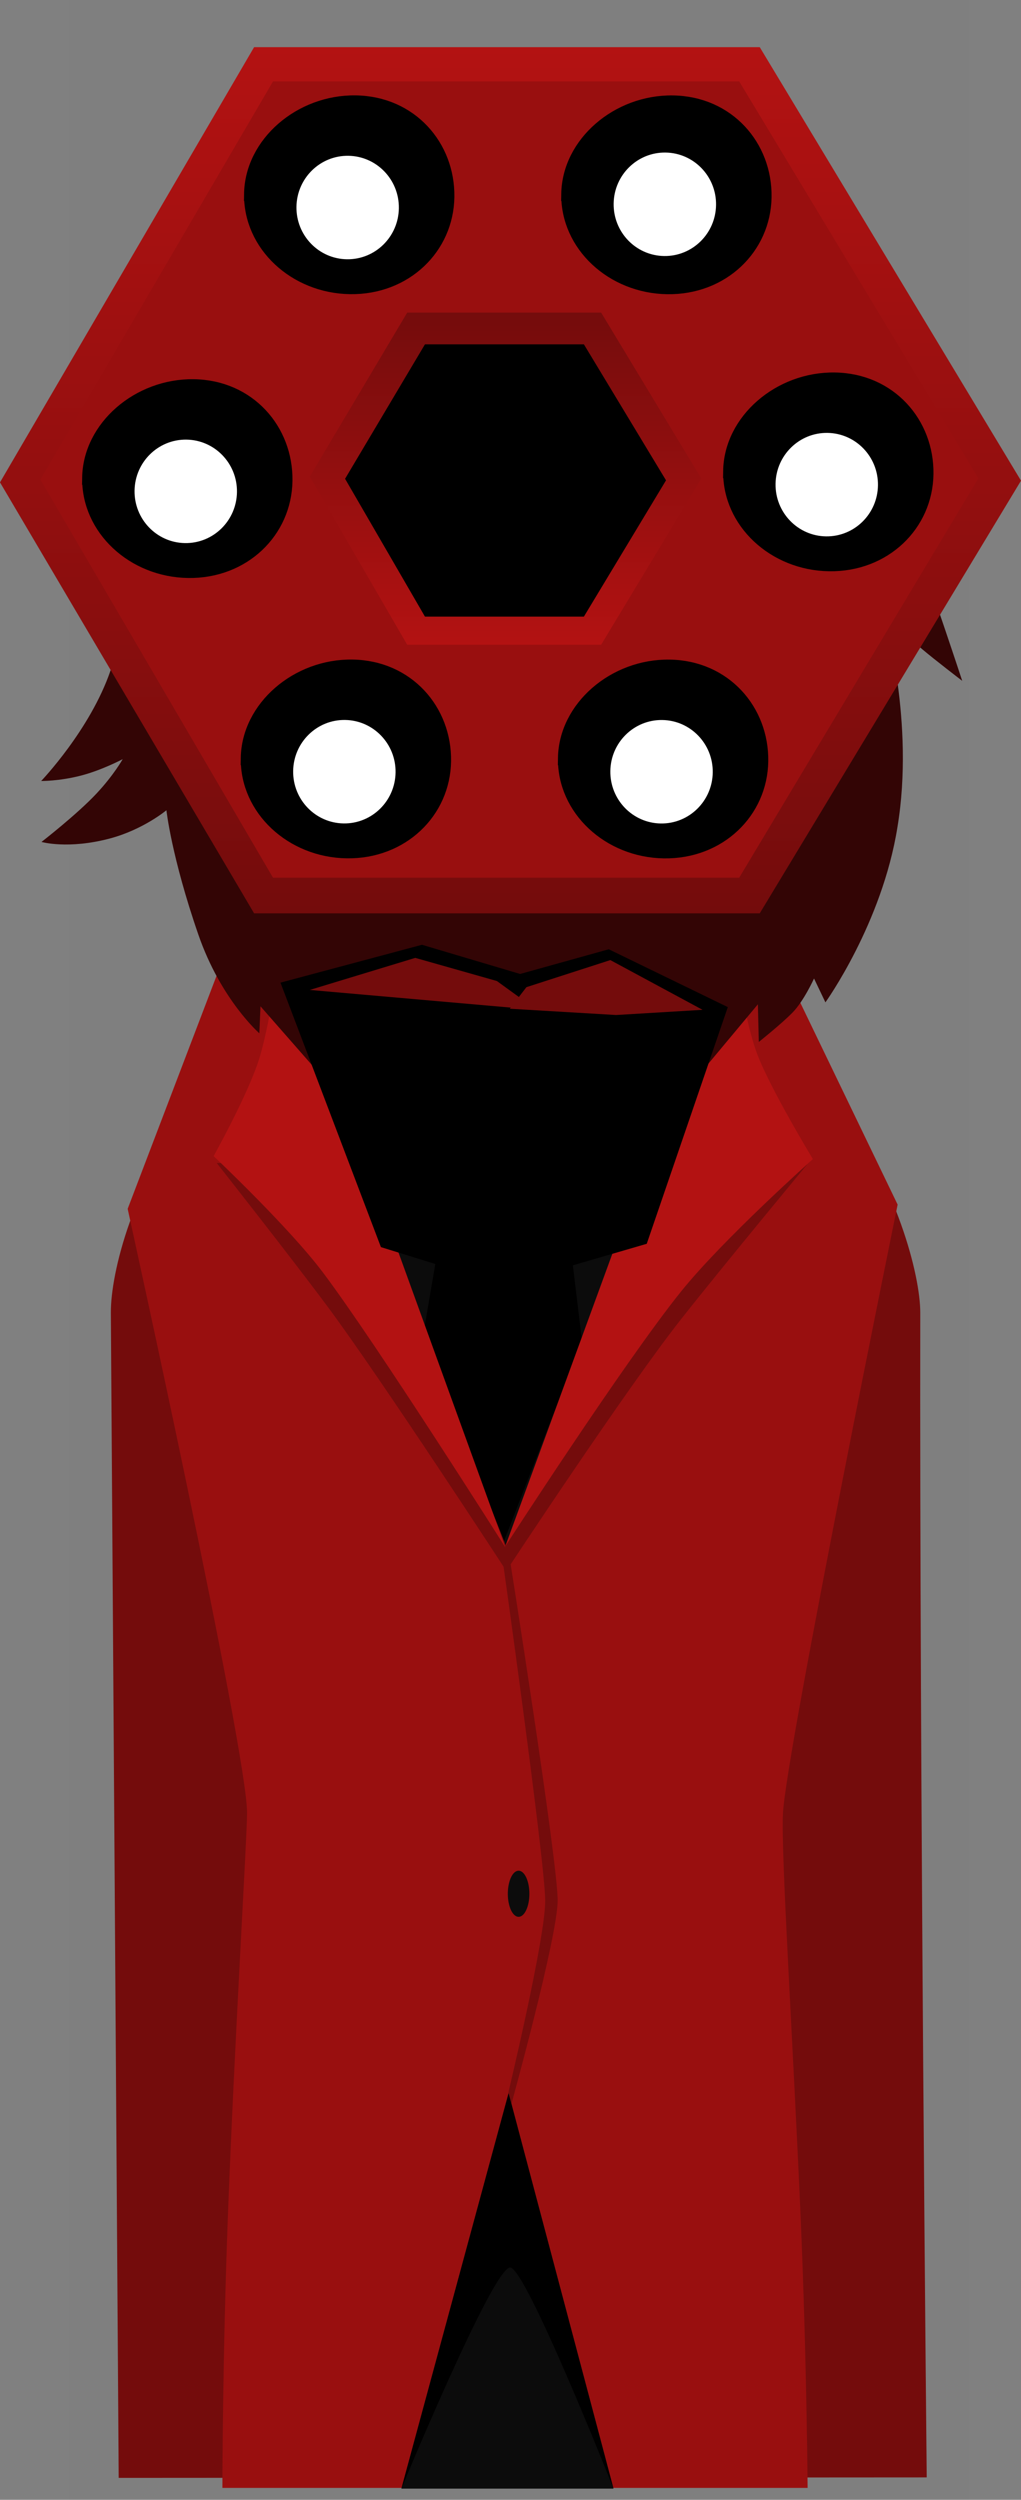 <svg version="1.1" xmlns="http://www.w3.org/2000/svg" xmlns:xlink="http://www.w3.org/1999/xlink" width="103.5" height="253.225" viewBox="0,0,103.5,253.225"><rect x="0" y="0" width="103.5" height="253.225" fill="#808080" stroke="none"/><defs><linearGradient x1="239.083" y1="58.167" x2="239.083" y2="145.907" gradientUnits="userSpaceOnUse" id="color-1"><stop offset="0" stop-color="#b31212"/><stop offset="1" stop-color="#740c0c"/></linearGradient><linearGradient x1="238.581" y1="118.701" x2="238.581" y2="85.053" gradientUnits="userSpaceOnUse" id="color-2"><stop offset="0" stop-color="#b31212"/><stop offset="1" stop-color="#740c0c"/></linearGradient></defs><g transform="translate(-188.333,-53.388)"><g data-paper-data="{&quot;isPaintingLayer&quot;:true}" fill-rule="nonzero" stroke-linejoin="miter" stroke-miterlimit="10" stroke-dasharray="" stroke-dashoffset="0" style="mix-blend-mode: normal"><g><path d="M195.367,306.613v-253.225h91.182v253.225z" fill-opacity="0.01" fill="#000000" stroke="none" stroke-width="0" stroke-linecap="butt"/><path d="M200.364,304.392c0,0 -0.635,-94.384 -0.793,-118.012c-0.055,-8.153 9.187,-36.761 41.202,-36.921c31.602,-0.158 40.857,29.487 40.849,36.897c-0.077,46.243 0.654,117.986 0.654,117.986z" fill="#740c0c" stroke="#000000" stroke-width="0" stroke-linecap="butt"/><path d="M210.878,305.406c0,0 0.004,-12.944 0.559,-27.595c0.668,-17.614 1.91,-37.698 1.941,-40.727c0.063,-6.093 -12.104,-61.244 -12.104,-61.244l13.556,-35.514h47.571l16.926,35.085c0,0 -11.28,55.235 -11.626,61.673c-0.216,4.019 1.065,23.847 1.81,41.294c0.607,14.221 0.69,27.028 0.69,27.028z" fill="#990f0f" stroke="#000000" stroke-width="0" stroke-linecap="butt"/><path d="M270.401,171.048c0,0 -8.384,10.096 -12.974,15.901c-5.557,7.027 -17.768,25.566 -17.768,25.566c0,0 -12.821,-19.662 -18.118,-26.771c-4.082,-5.477 -11.239,-14.545 -11.239,-14.545z" fill="#740c0c" stroke="#000000" stroke-width="0" stroke-linecap="round"/><path d="M262.523,147.926l-22.932,61.985l-23.068,-61.985z" fill="#0c0c0c" stroke="#000000" stroke-width="0" stroke-linecap="round"/><path d="M251.773,158.259l-6.513,13.822l2.067,17.097l-7.895,20.308l-8.24,-20.661l2.871,-16.725l-5.29,-13.841z" fill="#000000" stroke="#000000" stroke-width="0" stroke-linecap="round"/><path d="M216.988,147.9l22.583,62.25c0,0 -13.06,-20.644 -18.52,-27.888c-3.485,-4.624 -11.064,-11.762 -11.064,-11.762c0,0 3.559,-6.365 4.664,-9.997c1.217,-3.999 2.336,-12.603 2.336,-12.603z" fill="#b31212" stroke="#000000" stroke-width="0" stroke-linecap="round"/><path d="M270.738,170.8c0,0 -9.101,8.114 -13.368,13.416c-5.789,7.194 -17.807,25.797 -17.807,25.797l22.924,-62.614c0,0 1.079,8.751 2.609,12.773c1.369,3.598 5.641,10.627 5.641,10.627z" data-paper-data="{&quot;index&quot;:null}" fill="#b31212" stroke="#000000" stroke-width="0" stroke-linecap="round"/><path d="M229.023,305.481l10.867,-40.056l10.633,40.056z" data-paper-data="{&quot;index&quot;:null}" fill="#0c0c0c" stroke="#000000" stroke-width="0" stroke-linecap="round"/><path d="M239.839,265.467c0,0 3.798,-15.805 3.762,-19.581c-0.039,-4.061 -4.333,-34.619 -4.333,-34.619l0.666,-0.473c0,0 4.975,31.364 4.93,35.148c-0.044,3.784 -4.686,20.568 -4.686,20.568l-0.339,-1.043z" fill="#740c0c" stroke="#000000" stroke-width="0" stroke-linecap="round"/><path d="M239.811,245.222c0,-1.29 0.489,-2.336 1.093,-2.336c0.604,0 1.093,1.046 1.093,2.336c0,1.29 -0.489,2.336 -1.093,2.336c-0.604,0 -1.093,-1.046 -1.093,-2.336z" fill="#0c0c0c" stroke="none" stroke-width="0.5" stroke-linecap="butt"/><path d="M229.023,305.481l10.867,-40.056l10.633,40.056c0,0 -8.873,-22.4 -10.478,-22.4c-1.762,0 -11.022,22.4 -11.022,22.4z" data-paper-data="{&quot;index&quot;:null}" fill="#000000" stroke="#000000" stroke-width="0" stroke-linecap="round"/></g><path d="M195.927,110.799c0,0 6.163,-6.096 6.292,-6.987c0.337,-2.337 -0.168,-41.351 35.968,-42.793c44.636,-0.94 39.015,36.385 41.531,43.427c3.45,9.656 6.157,17.91 6.157,17.91c0,0 -2.767,-2.114 -4.08,-3.226c-1.224,-1.037 -3.801,-3.238 -3.801,-3.238c0,0 3.091,10.652 1.311,21.302c-1.562,9.759 -7.298,17.73 -7.298,17.73l-1.155,-2.416c0,0 -1.023,2.262 -2.16,3.43c-1.137,1.168 -3.439,2.998 -3.439,2.998l-0.092,-3.813l-10.088,12.087l-15.928,2.423l-14.393,-2.887l-10.013,-11.421l-0.116,2.733c0,0 -3.895,-3.389 -6.181,-9.992c-2.725,-7.87 -3.239,-12.602 -3.239,-12.602c0,0 -2.339,1.955 -5.717,2.856c-4.233,1.129 -6.947,0.355 -6.947,0.355c0,0 3.608,-2.797 5.584,-4.91c1.76,-1.882 2.647,-3.476 2.647,-3.476c0,0 -2.108,1.117 -4.233,1.665c-2.217,0.573 -4.03,0.546 -4.03,0.546c0,0 4.975,-5.185 7.031,-11.193c1.941,-5.673 2.1,-11.279 2.1,-11.279c0,0 -1.362,0.681 -3.33,0.818c-1.248,0.087 -2.378,-0.05 -2.378,-0.05z" fill="#330505" stroke="none" stroke-width="1.5" stroke-linecap="butt"/><path d="" fill="#ffffff" stroke="none" stroke-width="1.5" stroke-linecap="butt"/><g stroke="none" stroke-linecap="butt"><path d="M214.091,145.907l-25.758,-43.656l25.758,-44.085h51.259l26.484,43.914l-26.484,43.826z" fill="url(#color-1)" stroke-width="NaN"/><path d="M216.007,142.297l-23.582,-40.329l23.582,-40.333h47.261l24.246,40.204l-24.246,40.457z" fill="#990f0f" stroke-width="NaN"/></g><g stroke-linecap="butt"><path d="M197.361,101.795c0.074,-5.133 5.028,-9.376 10.612,-9.294c5.584,0.082 9.381,4.458 9.308,9.59c-0.074,5.133 -4.285,9.228 -9.869,9.146c-5.584,-0.082 -10.124,-4.309 -10.05,-9.442z" fill="#000000" stroke="#000000" stroke-width="1.4"/><path d="M201.973,103.085c0.042,-2.894 2.399,-5.207 5.266,-5.165c2.867,0.042 5.157,2.422 5.115,5.317c-0.042,2.894 -2.399,5.207 -5.266,5.165c-2.867,-0.042 -5.157,-2.422 -5.115,-5.317z" fill="#ffffff" stroke="none" stroke-width="1.5"/></g><g stroke-linecap="butt"><path d="M262.34,101.114c0.074,-5.133 5.028,-9.376 10.612,-9.294c5.584,0.082 9.381,4.458 9.308,9.59c-0.074,5.133 -4.285,9.228 -9.869,9.146c-5.584,-0.082 -10.124,-4.309 -10.05,-9.442z" fill="#000000" stroke="#000000" stroke-width="1.4"/><path d="M266.952,102.404c0.042,-2.894 2.399,-5.207 5.266,-5.165c2.867,0.042 5.157,2.422 5.115,5.317c-0.042,2.894 -2.399,5.207 -5.266,5.165c-2.867,-0.042 -5.157,-2.422 -5.115,-5.317z" fill="#ffffff" stroke="none" stroke-width="1.5"/></g><g stroke-linecap="butt"><path d="M213.439,130.193c0.074,-5.133 5.028,-9.376 10.612,-9.294c5.584,0.082 9.381,4.458 9.308,9.59c-0.074,5.133 -4.285,9.228 -9.869,9.146c-5.584,-0.082 -10.124,-4.309 -10.05,-9.442z" fill="#000000" stroke="#000000" stroke-width="1.4"/><path d="M218.051,131.483c0.042,-2.894 2.399,-5.207 5.266,-5.165c2.867,0.042 5.157,2.422 5.115,5.317c-0.042,2.894 -2.399,5.207 -5.266,5.165c-2.867,-0.042 -5.157,-2.422 -5.115,-5.317z" fill="#ffffff" stroke="none" stroke-width="1.5"/></g><g stroke-linecap="butt"><path d="M245.593,130.198c0.074,-5.133 5.028,-9.376 10.612,-9.294c5.584,0.082 9.381,4.458 9.308,9.59c-0.074,5.133 -4.285,9.228 -9.869,9.146c-5.584,-0.082 -10.124,-4.309 -10.05,-9.442z" fill="#000000" stroke="#000000" stroke-width="1.4"/><path d="M250.204,131.488c0.042,-2.894 2.399,-5.207 5.266,-5.165c2.867,0.042 5.157,2.422 5.115,5.317c-0.042,2.894 -2.399,5.207 -5.266,5.165c-2.867,-0.042 -5.157,-2.422 -5.115,-5.317z" fill="#ffffff" stroke="none" stroke-width="1.5"/></g><g stroke-linecap="butt"><path d="M213.774,73.044c0.074,-5.133 5.028,-9.376 10.612,-9.294c5.584,0.082 9.381,4.458 9.308,9.59c-0.074,5.133 -4.285,9.228 -9.869,9.146c-5.584,-0.082 -10.124,-4.309 -10.05,-9.442z" fill="#000000" stroke="#000000" stroke-width="1.4"/><path d="M218.385,74.334c0.042,-2.894 2.399,-5.207 5.266,-5.165c2.867,0.042 5.157,2.422 5.115,5.317c-0.042,2.894 -2.399,5.207 -5.266,5.165c-2.867,-0.042 -5.157,-2.422 -5.115,-5.317z" fill="#ffffff" stroke="none" stroke-width="1.5"/></g><g stroke-linecap="butt"><path d="M245.928,73.049c0.074,-5.133 5.028,-9.376 10.612,-9.294c5.584,0.082 9.381,4.458 9.308,9.59c-0.074,5.133 -4.285,9.228 -9.869,9.146c-5.584,-0.082 -10.124,-4.309 -10.05,-9.442z" fill="#000000" stroke="#000000" stroke-width="1.4"/><path d="M250.539,74.006c0.042,-2.894 2.399,-5.207 5.266,-5.165c2.867,0.042 5.157,2.422 5.115,5.317c-0.042,2.894 -2.399,5.207 -5.266,5.165c-2.867,-0.042 -5.157,-2.422 -5.115,-5.317z" fill="#ffffff" stroke="none" stroke-width="1.5"/></g><g stroke="none" stroke-linecap="butt"><path d="M249.27,85.053l10.156,16.807l-10.156,16.841h-19.657l-9.878,-17.034l9.878,-16.614z" fill="url(#color-2)" stroke-width="NaN"/><path d="M247.523,88.269l8.325,13.776l-8.325,13.804h-16.112l-8.097,-13.962l8.097,-13.618z" fill="#000000" stroke-width="NaN"/></g><g stroke="none" stroke-linecap="butt"><path d="M262.112,155.406l-8.218,23.974l-14.455,4.214l-12.491,-3.876l-10.182,-26.792l14.344,-3.834l9.948,2.957l8.987,-2.503l12.067,5.861z" fill="#000000" stroke-width="0"/><path d="M250.203,150.642l9.349,5.038l-8.769,0.527l-10.767,-0.637l1.678,-2.183z" data-paper-data="{&quot;noHover&quot;:false,&quot;origItem&quot;:[&quot;Path&quot;,{&quot;applyMatrix&quot;:true,&quot;segments&quot;:[[[19.44927,304.70129],[0,0],[-0.17188,0.05328]],[[19.13677,305.54629],[0,-0.39586],[0,0]],[19.13677,306.26949],[[21.75395,306.26949],[0,0],[1.45312,0]],[[24.37895,306.14769],[0,0.07612],[0,-0.07612]],[[22.90239,305.27225],[0.80468,0.40346],[-1.38282,-0.69274]],[[19.44927,304.70131],[0.7578,-0.32734],[0,0]]],&quot;closed&quot;:true,&quot;fillColor&quot;:[0,0,0]}]}" fill="#740c0c" stroke-width="0.5"/><path d="M242.735,155.686l-23.004,-2.019l10.698,-3.249l8.273,2.345z" data-paper-data="{&quot;noHover&quot;:false,&quot;origItem&quot;:[&quot;Path&quot;,{&quot;applyMatrix&quot;:true,&quot;segments&quot;:[[[15.23057,304.30547],[0,0],[-0.61718,0.02284]],[[11.32433,305.42451],[-0.09376,-0.1218],[0.14844,0.15226]],[[17.42589,306.14771],[-0.125,0.1218],[0.32812,-0.32734]],[[16.49621,304.54907],[0.66406,0.25122],[-0.42968,-0.14464]],[[15.23059,304.30547],[0.28906,-0.03046],[0,0]]],&quot;closed&quot;:true,&quot;fillColor&quot;:[0,0,0]}]}" fill="#740c0c" stroke-width="0.5"/></g></g></g></svg>